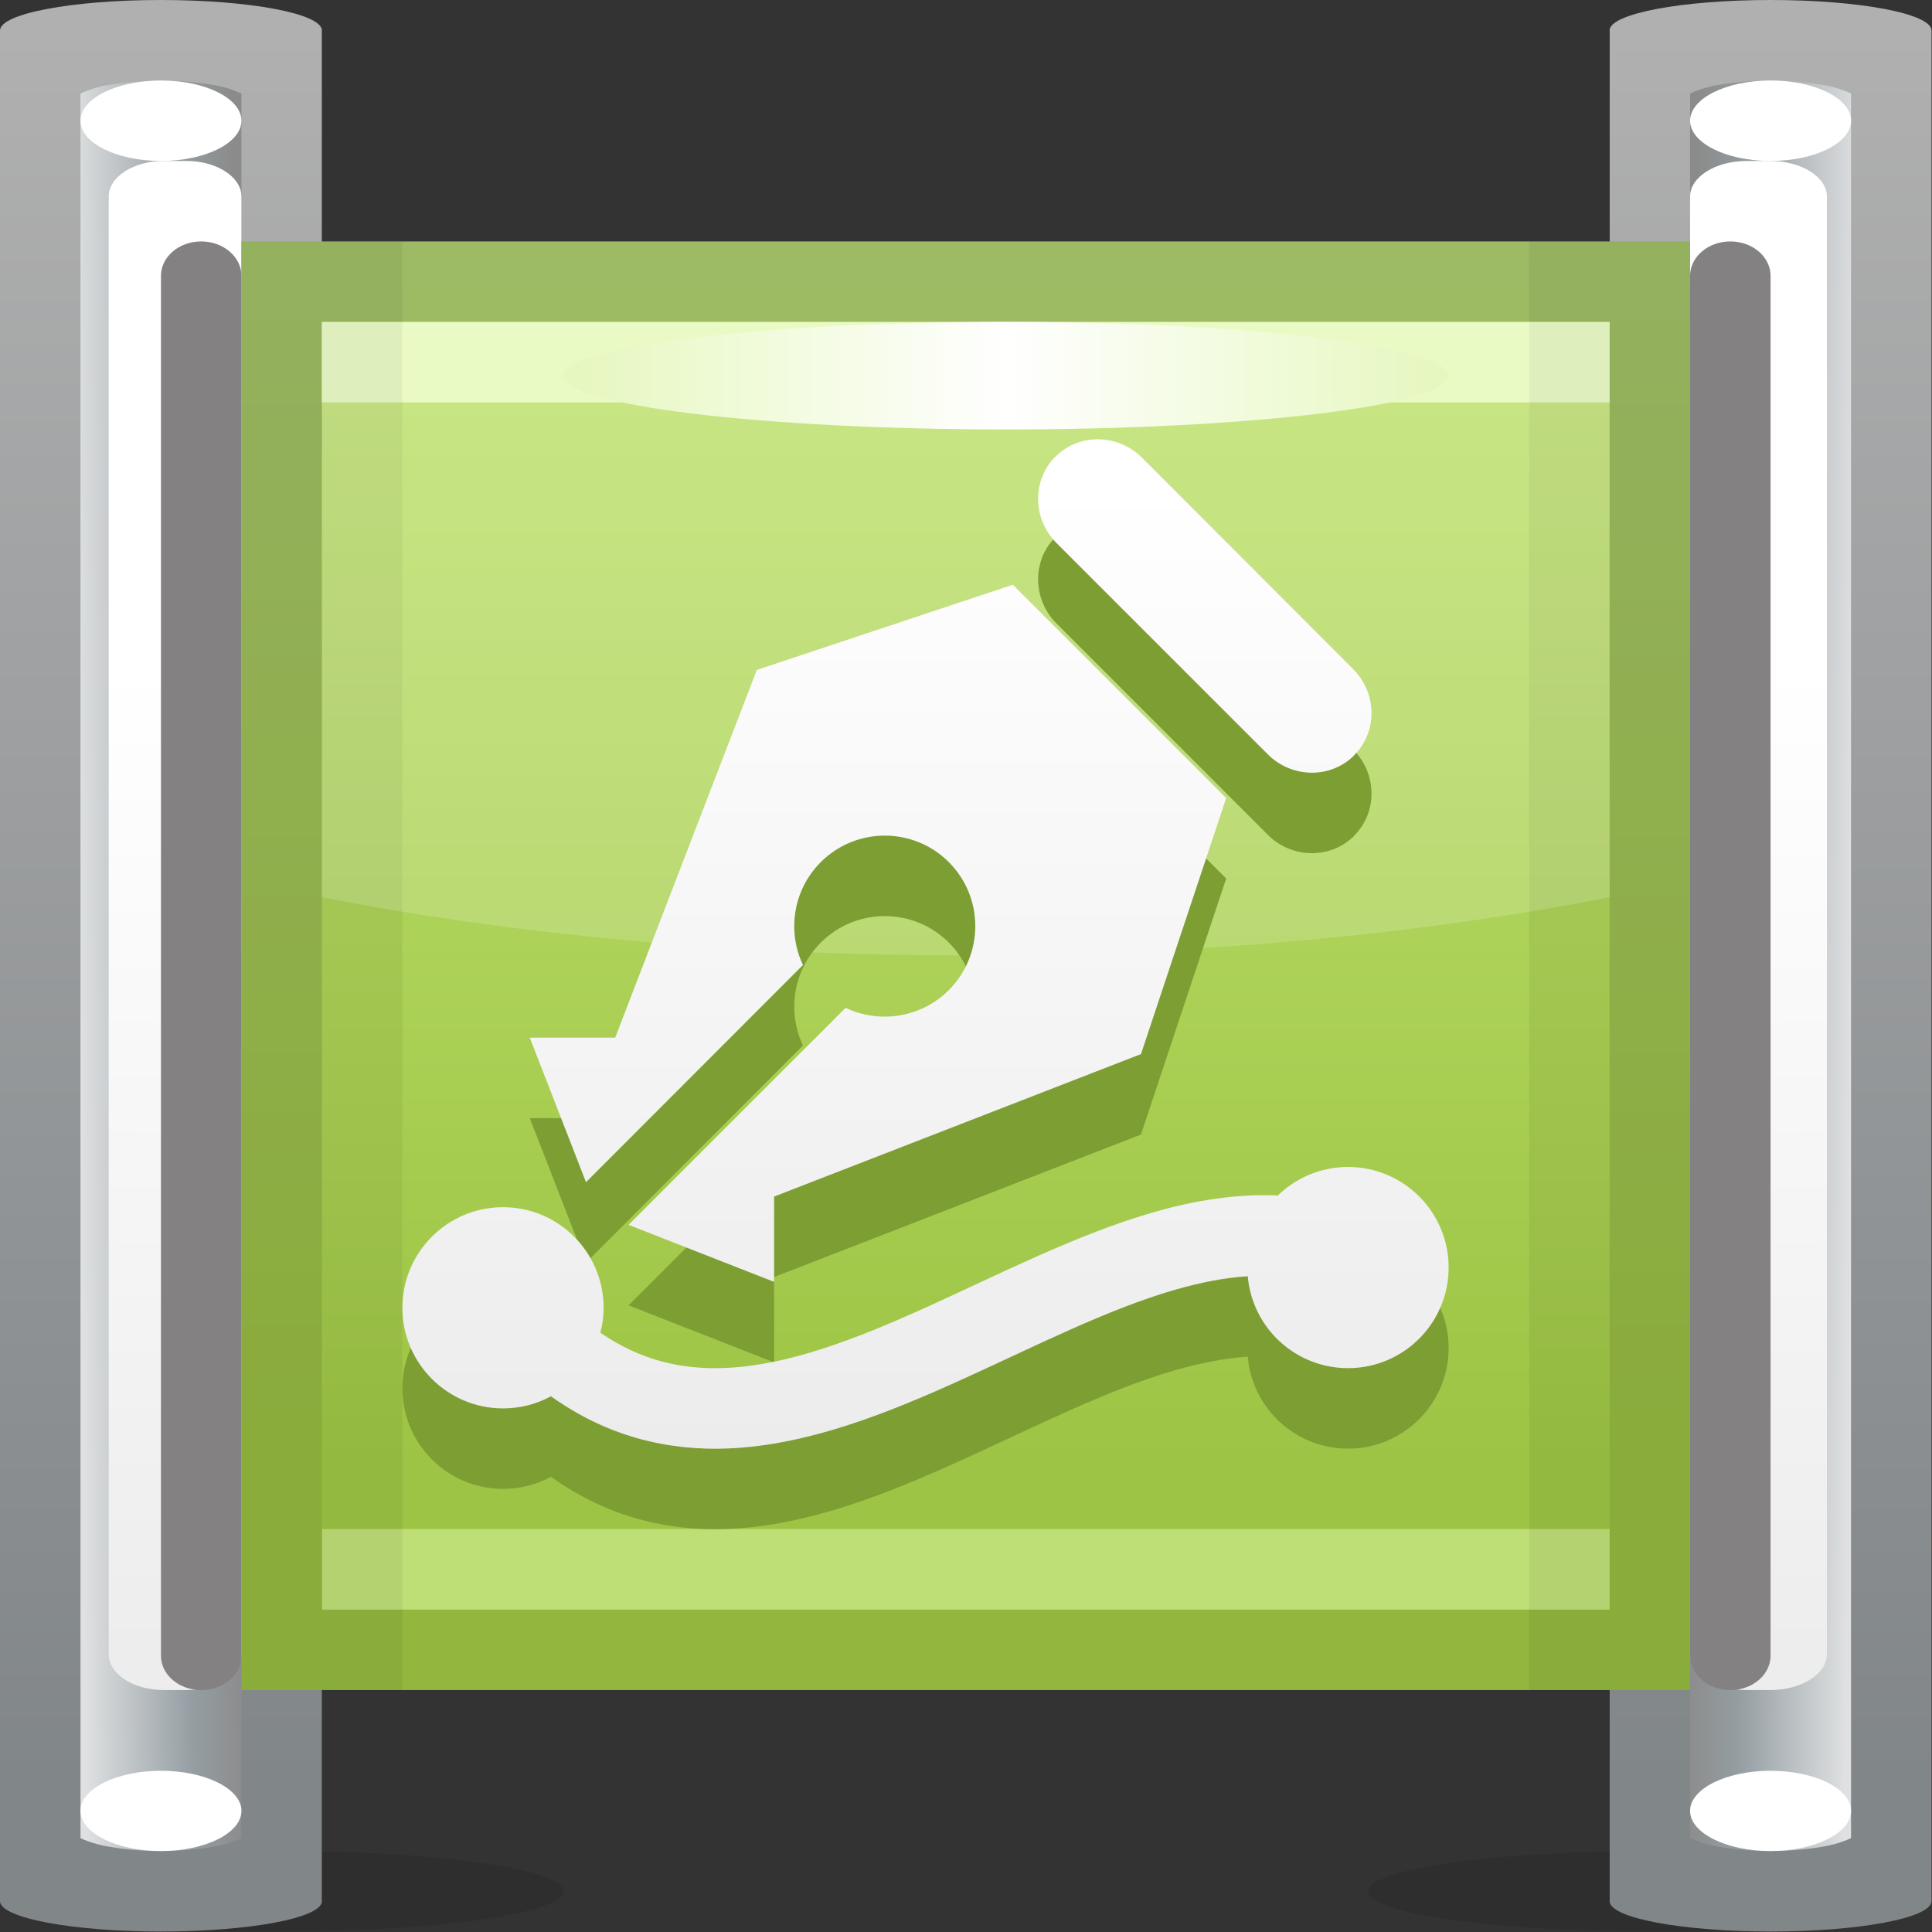 <?xml version="1.0" encoding="UTF-8" standalone="no"?>
<!-- Created with Inkscape (http://www.inkscape.org/) -->

<svg
   xmlns:dc="http://purl.org/dc/elements/1.1/"
   xmlns:cc="http://creativecommons.org/ns#"
   xmlns:rdf="http://www.w3.org/1999/02/22-rdf-syntax-ns#"
   xmlns:svg="http://www.w3.org/2000/svg"
   xmlns="http://www.w3.org/2000/svg"
   xmlns:sodipodi="http://sodipodi.sourceforge.net/DTD/sodipodi-0.dtd"
   xmlns:inkscape="http://www.inkscape.org/namespaces/inkscape"
   width="24"
   height="24"
   id="svg2"
   version="1.1"
   inkscape:version="0.48.3.1 r9886"
   sodipodi:docname="24.svg">
  <rect width="100%" height="100%" fill="#333333" stroke="none"/>
  <defs
     id="defs4">
    <linearGradient
       gradientTransform="translate(7.5,4.5)"
       y2="9"
       x2="0"
       y1="0"
       x1="0"
       gradientUnits="userSpaceOnUse"
       id="LinearGradient_9-67">
      <stop
         id="stop148595"
         stop-color="#ececec"
         offset="0" />
      <stop
         id="stop148597"
         stop-color="#ffffff"
         offset="1" />
    </linearGradient>
    <linearGradient
       gradientTransform="translate(5.336,14.572)"
       y2="0"
       x2="8.079"
       y1="0"
       x1="0"
       gradientUnits="userSpaceOnUse"
       id="LinearGradient_8-72">
      <stop
         id="stop148588"
         stop-color="#e1f6b3"
         offset="0" />
      <stop
         id="stop148590"
         stop-color="#ffffff"
         offset="0.5" />
      <stop
         id="stop148592"
         stop-color="#e1f6b3"
         offset="1" />
    </linearGradient>
    <linearGradient
       gradientTransform="matrix(0,-1,1,0,8.279,15)"
       y2="0"
       x2="10.667"
       y1="0"
       x1="0"
       gradientUnits="userSpaceOnUse"
       id="LinearGradient_7-42">
      <stop
         id="stop148583"
         stop-color="#bfe26e"
         offset="0" />
      <stop
         id="stop148585"
         stop-color="#9dc444"
         offset="1" />
    </linearGradient>
    <linearGradient
       gradientTransform="matrix(0,-1,1,0,8.603,15.75)"
       y2="0"
       x2="11.095"
       y1="0"
       x1="0"
       gradientUnits="userSpaceOnUse"
       id="LinearGradient_6-35">
      <stop
         id="stop148578"
         stop-color="#9dbb65"
         offset="0" />
      <stop
         id="stop148580"
         stop-color="#92b63e"
         offset="1" />
    </linearGradient>
    <linearGradient
       gradientTransform="matrix(-0.015,1,-1,-0.004,16.844,2.558)"
       y2="0"
       x2="13.904"
       y1="0"
       x1="0"
       gradientUnits="userSpaceOnUse"
       id="LinearGradient_5-09">
      <stop
         id="stop148571"
         stop-color="#ededed"
         offset="0" />
      <stop
         id="stop148573"
         stop-color="#ffffff"
         offset="0.667" />
      <stop
         id="stop148575"
         stop-color="#ffffff"
         offset="1" />
    </linearGradient>
    <linearGradient
       gradientTransform="matrix(-1,0.011,-0.008,-1,17.25,8.13)"
       y2="0"
       x2="1.5"
       y1="0"
       x1="0"
       gradientUnits="userSpaceOnUse"
       id="LinearGradient_4-59">
      <stop
         id="stop148564"
         stop-color="#dee0e1"
         offset="0" />
      <stop
         id="stop148566"
         stop-color="#949da2"
         offset="0.667" />
      <stop
         id="stop148568"
         stop-color="#8b8b8b"
         offset="1" />
    </linearGradient>
    <linearGradient
       gradientTransform="matrix(0,-1,1,0,16.412,17.716)"
       y2="0"
       x2="16.3"
       y1="0"
       x1="0"
       gradientUnits="userSpaceOnUse"
       id="LinearGradient_3-50">
      <stop
         id="stop148559"
         stop-color="#b0b0b0"
         offset="0" />
      <stop
         id="stop148561"
         stop-color="#818689"
         offset="1" />
    </linearGradient>
    <linearGradient
       gradientTransform="matrix(0.014,1,-1,0.004,1.189,2.558)"
       y2="0"
       x2="13.904"
       y1="0"
       x1="0"
       gradientUnits="userSpaceOnUse"
       id="LinearGradient_2-17">
      <stop
         id="stop148552"
         stop-color="#ededed"
         offset="0" />
      <stop
         id="stop148554"
         stop-color="#ffffff"
         offset="0.667" />
      <stop
         id="stop148556"
         stop-color="#ffffff"
         offset="1" />
    </linearGradient>
    <linearGradient
       gradientTransform="matrix(1,0.011,-0.008,1,0.75,8.13)"
       y2="0"
       x2="1.5"
       y1="0"
       x1="0"
       gradientUnits="userSpaceOnUse"
       id="LinearGradient_1-80">
      <stop
         id="stop148545"
         stop-color="#dee0e1"
         offset="0" />
      <stop
         id="stop148547"
         stop-color="#949da2"
         offset="0.667" />
      <stop
         id="stop148549"
         stop-color="#8b8b8b"
         offset="1" />
    </linearGradient>
    <linearGradient
       gradientTransform="matrix(0,-1,1,0,1.588,17.716)"
       y2="0"
       x2="16.3"
       y1="0"
       x1="0"
       gradientUnits="userSpaceOnUse"
       id="LinearGradient-88">
      <stop
         id="stop148540"
         stop-color="#b0b0b0"
         offset="0" />
      <stop
         id="stop148542"
         stop-color="#818689"
         offset="1" />
    </linearGradient>
  </defs>
  <sodipodi:namedview
     id="base"
     pagecolor="#ffffff"
     bordercolor="#666666"
     borderopacity="1.0"
     inkscape:pageopacity="0.0"
     inkscape:pageshadow="2"
     inkscape:zoom="16.312111"
     inkscape:cx="12.1755"
     inkscape:cy="11.918271"
     inkscape:document-units="px"
     inkscape:current-layer="layer1"
     showgrid="false"
     inkscape:snap-global="false"
     inkscape:window-width="875"
     inkscape:window-height="593"
     inkscape:window-x="507"
     inkscape:window-y="329"
     inkscape:window-maximized="0" />
  <g
     inkscape:label="Layer 1"
     inkscape:groupmode="layer"
     id="layer1"
     transform="translate(0,-1028.362)">
    <g
       style="fill-rule:evenodd;stroke-width:0.501;stroke-linejoin:bevel;overflow:visible"
       id="g148739"
       transform="matrix(1.333,0,0,1.333,0,1028.362)">
      <g
         transform="scale(1,-1)"
         font-size="16"
         id="Document"
         style="font-size:16px;fill:none;stroke:#000000;font-family:Times New Roman">
        <g
           transform="translate(0,-18)"
           id="Spread">
          <g
             id="MouseOff">
            <g
               id="Group"
               style="stroke:none">
              <g
                 id="Group_1">
                <g
                   stroke-miterlimit="79.84"
                   id="Group_2">
                  <path
                     id="path148605"
                     d="M 2.625,0.75 C 4.074,0.75 5.25,0.582 5.25,0.375 5.25,0.168 4.074,0 2.625,0 1.176,0 0,0.168 0,0.375 0,0.582 1.176,0.75 2.625,0.75 z"
                     inkscape:connector-curvature="0"
                     style="fill:#191919;fill-opacity:0.2;marker-start:none;marker-end:none" />
                  <path
                     style="fill:url(#LinearGradient-88);marker-start:none;marker-end:none"
                     id="path148607"
                     d="M 0,0.283 0,17.716 C 0,17.873 0.672,18 1.499,18 2.327,18 3,17.873 3,17.716 c 0,0 -10e-4,0 -10e-4,-0.001 l 0,-17.431 C 2.999,0.283 3,0.283 3,0.283 3,0.126 2.327,0 1.499,0 0.673,0 0.001,0.126 0,0.283 z"
                     inkscape:connector-curvature="0" />
                  <path
                     style="fill:url(#LinearGradient_1-80);marker-start:none;marker-end:none"
                     id="path148609"
                     d="M 0.965,0.8 C 0.887,0.817 0.828,0.837 0.787,0.854 L 0.75,0.87 l 0,16.258 0.037,0.017 c 0.041,0.017 0.1,0.037 0.178,0.055 0.145,0.028 0.33,0.05 0.535,0.05 0.205,0 0.389,-0.022 0.535,-0.05 0.078,-0.018 0.137,-0.038 0.177,-0.055 L 2.25,17.128 2.25,0.87 2.212,0.854 C 2.172,0.837 2.113,0.817 2.035,0.8 1.889,0.771 1.705,0.75 1.5,0.75 1.296,0.75 1.11,0.771 0.965,0.8 z"
                     inkscape:connector-curvature="0" />
                  <path
                     style="fill:url(#LinearGradient_2-17);marker-start:none;marker-end:none"
                     id="path148611"
                     d="m 1.013,16.169 0,-13.585 C 1.013,2.399 1.244,2.25 1.526,2.25 l 0.212,0 c 0.281,0 0.512,0.149 0.512,0.334 l 0,13.585 c 0,0.182 -0.231,0.331 -0.512,0.331 l -0.212,0 c -0.282,0 -0.513,-0.149 -0.513,-0.331 z"
                     inkscape:connector-curvature="0" />
                  <path
                     id="path148613"
                     d="M 1.5,15.429 1.5,2.57 C 1.5,2.394 1.667,2.25 1.875,2.25 l 0,0 c 0.207,0 0.375,0.144 0.375,0.32 l 0,12.859 c 0,0.177 -0.168,0.321 -0.375,0.321 l 0,0 C 1.667,15.75 1.5,15.606 1.5,15.429 z"
                     inkscape:connector-curvature="0"
                     style="fill:#838181;marker-start:none;marker-end:none" />
                  <path
                     id="path148615"
                     d="m 1.5,17.25 c 0.414,0 0.75,-0.168 0.75,-0.375 0,-0.207 -0.336,-0.375 -0.75,-0.375 -0.414,0 -0.75,0.168 -0.75,0.375 0,0.207 0.336,0.375 0.75,0.375 z"
                     inkscape:connector-curvature="0"
                     style="fill:#ffffff;marker-start:none;marker-end:none" />
                  <path
                     id="path148617"
                     d="M 1.5,1.498 C 1.914,1.498 2.25,1.33 2.25,1.124 2.25,0.918 1.914,0.75 1.5,0.75 1.086,0.75 0.75,0.918 0.75,1.124 0.75,1.33 1.086,1.498 1.5,1.498 z"
                     inkscape:connector-curvature="0"
                     style="fill:#ffffff;marker-start:none;marker-end:none" />
                </g>
                <g
                   stroke-miterlimit="79.84"
                   id="Group_3">
                  <path
                     id="path148620"
                     d="M 15.375,0.75 C 13.926,0.75 12.75,0.582 12.75,0.375 12.75,0.168 13.926,0 15.375,0 16.824,0 18,0.168 18,0.375 18,0.582 16.824,0.75 15.375,0.75 z"
                     inkscape:connector-curvature="0"
                     style="fill:#191919;fill-opacity:0.2;marker-start:none;marker-end:none" />
                  <path
                     style="fill:url(#LinearGradient_3-50);marker-start:none;marker-end:none"
                     id="path148622"
                     d="m 18,0.283 0,17.433 C 18,17.873 17.328,18 16.501,18 15.673,18 15,17.873 15,17.716 c 0,0 10e-4,0 10e-4,-0.001 l 0,-17.431 C 15.001,0.283 15,0.283 15,0.283 15,0.126 15.673,0 16.501,0 17.327,0 17.999,0.126 18,0.283 z"
                     inkscape:connector-curvature="0" />
                  <path
                     style="fill:url(#LinearGradient_4-59);marker-start:none;marker-end:none"
                     id="path148624"
                     d="m 17.035,0.8 c 0.078,0.017 0.137,0.037 0.178,0.054 l 0.037,0.016 0,16.258 -0.037,0.017 c -0.041,0.017 -0.1,0.037 -0.178,0.055 -0.145,0.028 -0.33,0.05 -0.535,0.05 -0.205,0 -0.389,-0.022 -0.535,-0.05 -0.078,-0.018 -0.137,-0.038 -0.177,-0.055 l -0.038,-0.017 0,-16.258 0.038,-0.016 c 0.04,-0.017 0.099,-0.037 0.177,-0.054 0.146,-0.029 0.33,-0.05 0.535,-0.05 0.204,0 0.39,0.021 0.535,0.05 z"
                     inkscape:connector-curvature="0" />
                  <path
                     style="fill:url(#LinearGradient_5-09);marker-start:none;marker-end:none"
                     id="path148626"
                     d="m 17.025,16.169 0,-13.585 c 0,-0.185 -0.238,-0.334 -0.529,-0.334 l -0.218,0 c -0.29,0 -0.528,0.149 -0.528,0.334 l 0,13.585 c 0,0.182 0.238,0.331 0.528,0.331 l 0.218,0 c 0.291,0 0.529,-0.149 0.529,-0.331 z"
                     inkscape:connector-curvature="0" />
                  <path
                     id="path148628"
                     d="m 16.5,15.429 0,-12.859 c 0,-0.176 -0.167,-0.32 -0.375,-0.32 l 0,0 c -0.207,0 -0.375,0.144 -0.375,0.32 l 0,12.859 c 0,0.177 0.168,0.321 0.375,0.321 l 0,0 c 0.208,0 0.375,-0.144 0.375,-0.321 z"
                     inkscape:connector-curvature="0"
                     style="fill:#838181;marker-start:none;marker-end:none" />
                  <path
                     id="path148630"
                     d="m 16.5,17.25 c -0.414,0 -0.75,-0.168 -0.75,-0.375 0,-0.207 0.336,-0.375 0.75,-0.375 0.414,0 0.75,0.168 0.75,0.375 0,0.207 -0.336,0.375 -0.75,0.375 z"
                     inkscape:connector-curvature="0"
                     style="fill:#ffffff;marker-start:none;marker-end:none" />
                  <path
                     id="path148632"
                     d="m 16.5,1.498 c -0.414,0 -0.75,-0.168 -0.75,-0.374 0,-0.206 0.336,-0.374 0.75,-0.374 0.414,0 0.75,0.168 0.75,0.374 0,0.206 -0.336,0.374 -0.75,0.374 z"
                     inkscape:connector-curvature="0"
                     style="fill:#ffffff;marker-start:none;marker-end:none" />
                </g>
                <g
                   id="Group_4">
                  <path
                     style="fill:url(#LinearGradient_6-35);stroke-width:0.14;marker-start:none;marker-end:none"
                     id="path148635"
                     stroke-miterlimit="79.84"
                     d="m 2.25,15.75 0,-13.5 13.5,0 0,13.5 -13.5,0 z"
                     inkscape:connector-curvature="0" />
                  <path
                     style="fill:url(#LinearGradient_7-42);stroke-width:0.14;marker-start:none;marker-end:none"
                     id="path148637"
                     stroke-miterlimit="79.84"
                     d="M 3,3 3,15 15,15 15,3 3,3 z"
                     inkscape:connector-curvature="0" />
                  <path
                     id="path148639"
                     stroke-miterlimit="79.84"
                     d="m 2.999,14.999 0,-0.749 12.001,0 0,0.749 -12.001,0 z"
                     inkscape:connector-curvature="0"
                     style="fill:#e6f9ba;stroke-width:0.232;marker-start:none;marker-end:none" />
                  <path
                     style="fill:url(#LinearGradient_8-72);stroke-width:0.232;marker-start:none;marker-end:none"
                     id="path148641"
                     stroke-miterlimit="79.84"
                     d="m 9.375,15 c 2.277,0 4.125,-0.225 4.125,-0.501 0,-0.276 -1.848,-0.501 -4.125,-0.501 -2.277,0 -4.125,0.225 -4.125,0.501 0,0.276 1.848,0.501 4.125,0.501 z"
                     inkscape:connector-curvature="0" />
                  <path
                     id="path148643"
                     stroke-miterlimit="79.84"
                     d="M 3.001,3.751 3.001,3 15,3 l 0,0.751 -11.999,0 z"
                     inkscape:connector-curvature="0"
                     style="fill:#bede76;stroke-width:0.232;marker-start:none;marker-end:none" />
                  <path
                     id="path148645"
                     stroke-miterlimit="79.84"
                     d="m 3.749,15.749 0,-13.499 -1.499,0 0,13.499 1.499,0 z"
                     inkscape:connector-curvature="0"
                     style="fill:#000000;fill-opacity:0.055;stroke-width:0.14;marker-start:none;marker-end:none" />
                  <path
                     id="path148647"
                     stroke-miterlimit="79.84"
                     d="m 14.251,15.75 0,-13.501 1.499,0 0,13.501 -1.499,0 z"
                     inkscape:connector-curvature="0"
                     style="fill:#000000;fill-opacity:0.055;stroke-width:0.14;marker-start:none;marker-end:none" />
                  <path
                     id="path148649"
                     stroke-miterlimit="79.84"
                     d="M 3,9.64 3,15 15,15 15,9.64 C 13.257,9.294 11.201,9.097 9,9.097 6.799,9.097 4.742,9.294 3,9.64 z"
                     inkscape:connector-curvature="0"
                     style="fill:#ffffff;fill-opacity:0.165;stroke-width:0.14;marker-start:none;marker-end:none" />
                </g>
              </g>
              <g
                 stroke-miterlimit="79.84"
                 id="Group_5">
                <path
                   id="path148652"
                   d="M 5.134,4.238 C 5.001,4.165 4.849,4.125 4.688,4.125 4.17,4.125 3.75,4.545 3.75,5.063 3.75,5.58 4.17,6 4.688,6 5.205,6 5.625,5.58 5.625,5.063 5.625,4.982 5.614,4.904 5.595,4.83 5.976,4.568 6.363,4.485 6.76,4.502 c 0.582,0.024 1.208,0.264 1.894,0.575 0.661,0.3 1.39,0.673 2.093,0.875 0.378,0.109 0.769,0.175 1.161,0.157 0.169,0.164 0.4,0.266 0.655,0.266 0.517,0 0.937,-0.42 0.937,-0.937 C 13.5,4.92 13.08,4.5 12.563,4.5 12.072,4.5 11.669,4.876 11.628,5.357 11.414,5.343 11.19,5.299 10.955,5.232 10.321,5.049 9.675,4.717 8.964,4.394 8.278,4.083 7.534,3.783 6.791,3.752 6.217,3.728 5.658,3.864 5.134,4.238 z m 2.08,1.066 -1.355,0.531 0,0.002 2.021,2.021 c 0.314,-0.15 0.703,-0.094 0.962,0.165 0.329,0.329 0.329,0.864 0,1.193 -0.329,0.329 -0.864,0.329 -1.193,0 C 7.39,8.957 7.334,8.57 7.483,8.257 L 5.461,6.233 4.937,7.58 l 0.796,0 1.32,3.427 2.386,0.794 1.988,-1.988 -0.794,-2.386 -3.419,-1.328 0,-0.795 z m 4.6,4.917 -1.969,1.969 c -0.223,0.224 -0.229,0.585 -0.01,0.804 l 10e-4,0 c 0.218,0.22 0.581,0.215 0.806,-0.009 l 1.967,-1.969 c 0.225,-0.225 0.231,-0.585 0.01,-0.804 l 10e-4,-10e-4 c -0.22,-0.22 -0.581,-0.215 -0.806,0.01 z"
                   inkscape:connector-curvature="0"
                   style="fill:#7d9e33;marker-start:none;marker-end:none" />
                <path
                   style="fill:url(#LinearGradient_9-67);marker-start:none;marker-end:none"
                   id="path148654"
                   d="M 5.134,4.988 C 5.001,4.915 4.849,4.875 4.688,4.875 4.17,4.875 3.75,5.295 3.75,5.813 3.75,6.33 4.17,6.75 4.688,6.75 5.205,6.75 5.625,6.33 5.625,5.813 5.625,5.732 5.614,5.654 5.595,5.58 5.976,5.318 6.363,5.235 6.76,5.252 c 0.582,0.024 1.208,0.264 1.894,0.575 0.661,0.3 1.39,0.673 2.093,0.875 0.378,0.109 0.769,0.175 1.161,0.157 0.169,0.164 0.4,0.266 0.655,0.266 0.517,0 0.937,-0.42 0.937,-0.937 C 13.5,5.67 13.08,5.25 12.563,5.25 12.072,5.25 11.669,5.626 11.628,6.107 11.414,6.093 11.19,6.049 10.955,5.982 10.321,5.799 9.675,5.467 8.964,5.144 8.278,4.833 7.534,4.533 6.791,4.502 6.217,4.478 5.658,4.614 5.134,4.988 z m 2.08,1.066 -1.355,0.531 0,0.002 2.021,2.021 c 0.314,-0.15 0.703,-0.094 0.962,0.165 0.329,0.329 0.329,0.864 0,1.193 -0.329,0.329 -0.864,0.329 -1.193,0 C 7.39,9.707 7.334,9.32 7.483,9.007 L 5.461,6.983 4.937,8.33 l 0.796,0 1.32,3.427 2.386,0.794 1.988,-1.988 -0.794,-2.386 -3.419,-1.328 0,-0.795 z m 4.6,4.917 -1.969,1.969 c -0.223,0.224 -0.229,0.585 -0.01,0.804 l 10e-4,0 c 0.218,0.22 0.581,0.215 0.806,-0.009 l 1.967,-1.969 c 0.225,-0.225 0.231,-0.585 0.01,-0.804 l 10e-4,-10e-4 c -0.22,-0.22 -0.581,-0.215 -0.806,0.01 z"
                   inkscape:connector-curvature="0" />
              </g>
            </g>
          </g>
        </g>
      </g>
    </g>
  </g>
</svg>
